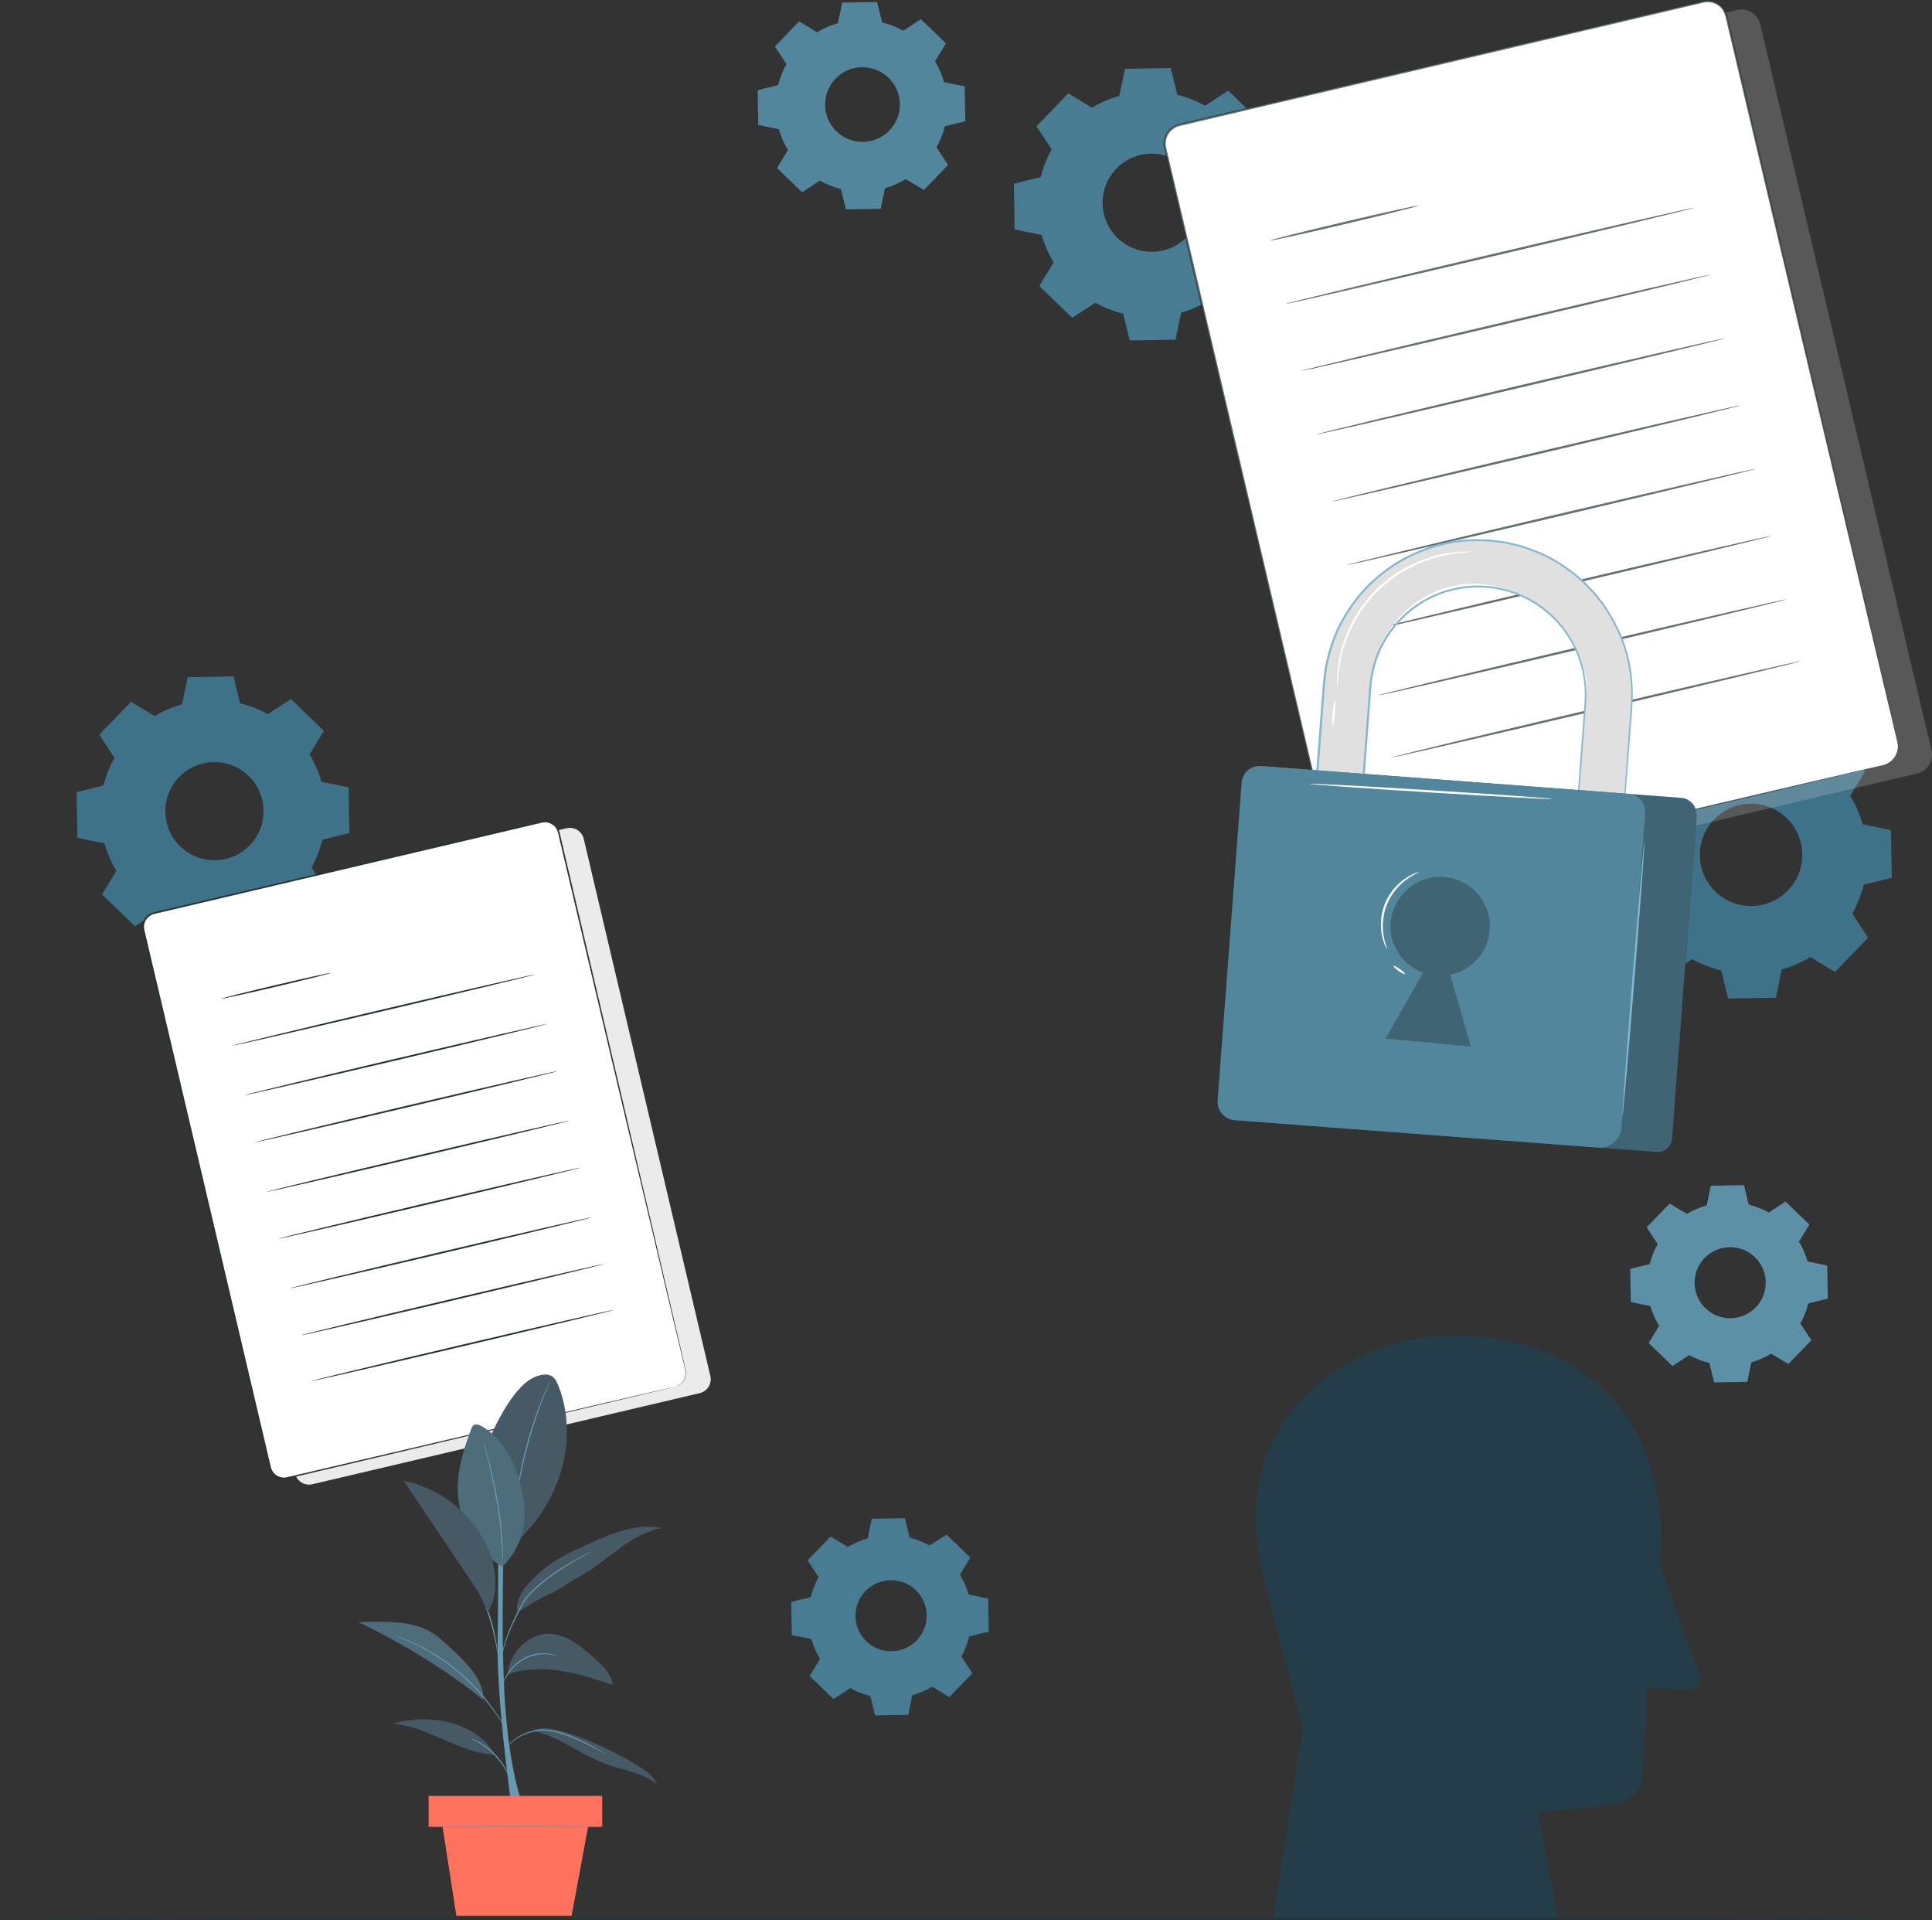 <svg width="482" height="479" viewBox="0 0 482 479" fill="none" xmlns="http://www.w3.org/2000/svg">
<rect x="0" y="0" width="482" height="479" fill="#333333" stroke="none"/>
<g clip-path="url(#clip0_4008_24401)">
<path d="M313.301 379.916C313.378 384.495 314.069 389.041 315.265 393.489L324.939 431.041L317.733 478.42H388.733L383.688 452.129L400.327 450.321C400.327 450.321 408.993 450.277 409.662 443.42C410.32 436.562 410.923 420.963 410.923 420.963L420.96 421.522C422.649 421.62 424.086 420.393 424.173 418.794C424.195 418.345 424.108 417.906 423.932 417.501C422.265 413.722 414.06 389.863 414.06 389.863C414.06 389.863 419.545 351.587 385.969 337.511C373.575 332.318 358.043 331.694 345.319 335.988C331.992 340.49 312.862 353.165 313.29 379.938L313.301 379.916Z" fill="#154A60" fill-opacity="0.5"/>
<path d="M421.309 188.517C423.558 187.159 425.96 186.129 428.428 185.428L429.898 178.384L441.81 178.176L443.521 185.165C446.022 185.778 448.446 186.72 450.75 188.002L456.771 184.058L465.338 192.329L461.609 198.475C462.969 200.72 464 203.119 464.702 205.595L471.755 207.063L471.963 218.96L464.965 220.669C464.351 223.166 463.408 225.587 462.124 227.888L466.073 233.902L457.803 242.457L451.649 238.733C449.4 240.091 446.998 241.121 444.519 241.822L443.05 248.866L431.137 249.074L429.426 242.085C426.925 241.471 424.501 240.529 422.198 239.248L416.176 243.191L407.609 234.931L411.339 228.786C409.979 226.54 408.948 224.141 408.246 221.665L401.193 220.198L400.984 208.301L407.982 206.592C408.597 204.094 409.54 201.673 410.823 199.373L406.875 193.359L415.145 184.803L421.298 188.528L421.309 188.517ZM427.66 204.368C422.757 209.44 422.9 217.525 427.978 222.421C433.057 227.318 441.152 227.176 446.055 222.104C450.958 217.032 450.815 208.947 445.737 204.051C440.658 199.154 432.563 199.296 427.66 204.368Z" fill="#3D7288"/>
<path d="M420.848 302.795C422.417 301.853 424.073 301.141 425.795 300.648L426.815 295.763L435.086 295.62L436.271 300.473C438.004 300.9 439.693 301.558 441.283 302.445L445.462 299.706L451.407 305.446L448.819 309.708C449.762 311.274 450.475 312.928 450.969 314.648L455.861 315.667L456.003 323.927L451.144 325.121C450.716 326.852 450.058 328.539 449.17 330.127L451.912 334.301L446.164 340.238L441.887 337.653C440.318 338.595 438.662 339.307 436.94 339.8L435.92 344.686L427.649 344.828L426.454 339.975C424.72 339.548 423.031 338.891 421.441 338.003L417.262 340.742L411.317 335.002L413.905 330.73C412.962 329.163 412.238 327.509 411.755 325.789L406.863 324.77L406.721 316.511L411.58 315.316C412.008 313.586 412.666 311.899 413.554 310.31L410.812 306.137L416.56 300.199L420.838 302.784L420.848 302.795ZM425.258 313.794C421.858 317.31 421.956 322.919 425.477 326.326C428.998 329.722 434.614 329.623 438.026 326.107C441.426 322.59 441.327 316.982 437.806 313.575C434.285 310.179 428.669 310.277 425.258 313.794Z" fill="#5B90A6"/>
<path d="M211.522 385.864C213.091 384.922 214.747 384.21 216.469 383.717L217.489 378.831L225.76 378.688L226.944 383.541C228.677 383.969 230.367 384.626 231.957 385.513L236.136 382.775L242.081 388.515L239.493 392.776C240.436 394.343 241.149 395.997 241.642 397.717L246.535 398.735L246.677 406.995L241.818 408.189C241.39 409.92 240.732 411.607 239.844 413.195L242.586 417.369L236.838 423.306L232.56 420.721C230.992 421.663 229.336 422.375 227.613 422.868L226.593 427.754L218.323 427.896L217.127 423.044C215.394 422.616 213.705 421.959 212.115 421.072L207.936 423.81L201.99 418.07L204.579 413.798C203.636 412.231 202.923 410.577 202.429 408.857L197.537 407.839L197.395 399.579L202.254 398.385C202.681 396.654 203.34 394.967 204.228 393.379L201.486 389.205L207.233 383.267L211.511 385.853L211.522 385.864ZM215.932 396.862C212.531 400.379 212.63 405.987 216.151 409.394C219.672 412.79 225.288 412.691 228.699 409.175C232.1 405.659 232.001 400.05 228.48 396.643C224.959 393.247 219.343 393.346 215.932 396.862Z" fill="#477C92"/>
<path d="M38.588 178.626C40.749 177.322 43.052 176.336 45.422 175.657L46.825 168.909L58.244 168.712L59.889 175.405C62.28 175.997 64.617 176.906 66.822 178.133L72.591 174.354L80.807 182.285L77.231 188.178C78.536 190.336 79.523 192.637 80.203 195.003L86.96 196.405L87.158 207.809L80.456 209.452C79.863 211.84 78.953 214.173 77.724 216.375L81.509 222.137L73.578 230.342L67.677 226.771C65.516 228.075 63.213 229.061 60.843 229.74L59.44 236.488L48.021 236.685L46.376 229.981C43.985 229.389 41.648 228.48 39.444 227.253L33.674 231.033L25.458 223.101L29.034 217.208C27.729 215.05 26.742 212.749 26.062 210.383L19.305 208.981L19.107 197.577L25.82 195.934C26.413 193.546 27.323 191.213 28.552 189.011L24.767 183.249L32.698 175.044L38.599 178.615L38.588 178.626ZM44.687 193.831C39.981 198.695 40.124 206.439 44.994 211.139C49.864 215.839 57.619 215.696 62.324 210.832C67.03 205.968 66.887 198.224 62.017 193.524C57.147 188.825 49.392 188.967 44.687 193.831Z" fill="#3D7288"/>
<path d="M272.42 26.872C274.581 25.568 276.884 24.582 279.253 23.903L280.657 17.155L292.076 16.958L293.721 23.651C296.112 24.243 298.449 25.152 300.654 26.379L306.423 22.6L314.639 30.531L311.063 36.424C312.368 38.582 313.355 40.883 314.035 43.249L320.792 44.651L320.99 56.055L314.288 57.698C313.695 60.086 312.785 62.419 311.556 64.621L315.341 70.383L307.41 78.588L301.509 75.017C299.348 76.321 297.045 77.307 294.676 77.986L293.272 84.734L281.853 84.931L280.208 78.227C277.817 77.635 275.48 76.726 273.276 75.499L267.506 79.279L259.29 71.347L262.866 65.454C261.561 63.296 260.574 60.995 259.894 58.629L253.137 57.227L252.939 45.823L259.641 44.18C260.234 41.792 261.144 39.459 262.373 37.257L258.588 31.495L266.519 23.29L272.42 26.861V26.872ZM278.508 42.066C273.802 46.93 273.945 54.675 278.815 59.374C283.685 64.074 291.44 63.931 296.145 59.067C300.851 54.204 300.708 46.459 295.838 41.759C290.968 37.06 283.213 37.202 278.508 42.066Z" fill="#477C92"/>
<path d="M203.844 8.041C205.489 7.044 207.234 6.299 209.043 5.784L210.118 0.647L218.817 0.493L220.067 5.587C221.888 6.036 223.665 6.726 225.343 7.657L229.741 4.776L235.994 10.812L233.273 15.293C234.272 16.936 235.017 18.678 235.533 20.485L240.677 21.559L240.831 30.246L235.73 31.495C235.281 33.313 234.59 35.088 233.657 36.764L236.531 41.157L230.487 47.401L226.001 44.684C224.356 45.681 222.612 46.426 220.802 46.941L219.727 52.078L211.04 52.232L209.789 47.138C207.968 46.689 206.191 45.998 204.513 45.067L200.115 47.948L193.863 41.912L196.583 37.432C195.585 35.789 194.839 34.047 194.323 32.239L189.179 31.166L189.025 22.49L194.126 21.241C194.576 19.423 195.267 17.648 196.199 15.972L193.314 11.579L199.358 5.335L203.855 8.052L203.844 8.041ZM208.473 19.609C204.897 23.312 204.996 29.205 208.703 32.776C212.411 36.347 218.312 36.249 221.888 32.546C225.464 28.844 225.365 22.95 221.657 19.379C217.95 15.808 212.049 15.906 208.473 19.609Z" fill="#51869C"/>
<path d="M479.346 478.715C479.346 478.869 372.039 479 239.69 479C107.341 479 0.012 478.869 0.012 478.715C0.012 478.562 107.297 478.431 239.69 478.431C372.083 478.431 479.346 478.562 479.346 478.715Z" fill="#263238"/>
<path d="M478.293 192.943L347.611 223.682C345.033 224.284 342.445 222.696 341.83 220.11L299.118 38.998C298.515 36.424 300.105 33.839 302.694 33.225L433.376 2.498C435.953 1.895 438.542 3.484 439.156 6.069L481.868 187.181C482.472 189.755 480.881 192.341 478.293 192.954V192.943Z" fill="#EBEBEB" fill-opacity="0.2"/>
<path d="M469.836 190.84L339.154 221.578C336.576 222.181 333.988 220.592 333.373 218.007L290.661 36.895C290.058 34.321 291.648 31.735 294.237 31.122L424.919 0.383C427.496 -0.219 430.085 1.369 430.699 3.955L473.411 185.067C474.015 187.641 472.424 190.226 469.836 190.84Z" fill="white"/>
<path d="M469.835 190.84C469.835 190.84 470.449 190.763 471.393 190.128C471.853 189.81 472.402 189.328 472.83 188.594C473.246 187.871 473.564 186.896 473.466 185.79C472.544 181.441 470.932 175.044 468.991 166.784C465.075 150.264 459.415 126.383 452.406 96.883C448.918 82.127 445.09 65.958 440.987 48.606C438.936 39.93 436.819 30.958 434.625 21.712C433.529 17.09 432.421 12.401 431.302 7.647C430.622 5.346 430.655 2.542 428.494 1.271C427.518 0.625 426.278 0.384 425.116 0.636C423.909 0.921 422.691 1.205 421.474 1.49C382.392 10.692 339.428 20.803 294.324 31.418C292.997 31.725 291.834 32.656 291.253 33.894C290.968 34.507 290.814 35.187 290.825 35.866C290.825 36.534 291.044 37.213 291.198 37.925C291.856 40.73 292.514 43.512 293.172 46.294C294.489 51.859 295.783 57.38 297.077 62.869C299.666 73.834 302.211 84.646 304.711 95.272C309.713 116.513 314.539 137.009 319.146 156.53C323.742 176.051 328.108 194.598 332.188 211.961C332.704 214.119 333.186 216.31 333.724 218.391C334.064 219.377 334.733 220.242 335.61 220.79C336.488 221.338 337.541 221.59 338.561 221.469C342.718 220.56 346.864 219.541 350.89 218.61C358.963 216.715 366.707 214.907 374.1 213.166C403.661 206.253 427.594 200.655 444.135 196.788C452.406 194.871 458.822 193.382 463.188 192.363C465.36 191.87 467.016 191.486 468.146 191.224C469.265 190.972 469.835 190.851 469.835 190.851C469.835 190.851 469.265 191.004 468.157 191.278C467.038 191.552 465.382 191.947 463.21 192.472C458.855 193.513 452.439 195.036 444.19 197.008C427.66 200.918 403.748 206.571 374.199 213.56C366.806 215.302 359.073 217.131 351 219.037C346.952 219.979 342.883 220.987 338.627 221.918C337.508 222.05 336.334 221.787 335.369 221.184C334.404 220.582 333.658 219.629 333.285 218.544C332.726 216.386 332.254 214.25 331.728 212.081C327.625 194.718 323.238 176.172 318.631 156.662C314.024 137.141 309.187 116.656 304.174 95.415C301.673 84.789 299.117 73.988 296.529 63.011C295.234 57.523 293.929 52.002 292.624 46.437C291.966 43.654 291.308 40.861 290.65 38.068C290.507 37.377 290.266 36.665 290.266 35.888C290.266 35.121 290.43 34.365 290.748 33.664C291.395 32.273 292.701 31.221 294.203 30.87C339.307 20.266 382.283 10.166 421.364 0.986C422.593 0.701 423.81 0.417 425.028 0.132C426.311 -0.142 427.704 0.132 428.79 0.844C429.887 1.545 430.688 2.695 430.973 3.966C431.258 5.16 431.532 6.354 431.817 7.548C432.936 12.302 434.044 16.991 435.13 21.614C437.302 30.859 439.419 39.842 441.459 48.518C445.539 65.881 449.345 82.05 452.812 96.817C459.733 126.34 465.338 150.242 469.21 166.762C471.118 175.033 472.698 181.419 473.586 185.801C473.685 186.929 473.345 187.926 472.917 188.649C472.479 189.383 471.919 189.865 471.448 190.183C470.965 190.511 470.548 190.654 470.274 190.742C469.989 190.818 469.846 190.851 469.846 190.851L469.835 190.84Z" fill="#263238" fill-opacity="0.7"/>
<path d="M353.819 51.301C353.819 51.301 353.325 51.498 352.393 51.75C351.351 52.024 350.034 52.364 348.455 52.769C345.131 53.602 340.524 54.719 335.424 55.924C330.323 57.118 325.706 58.181 322.349 58.915C320.759 59.254 319.421 59.539 318.368 59.758C317.424 59.944 316.898 60.032 316.887 59.988C316.887 59.955 317.38 59.791 318.313 59.539C319.355 59.265 320.671 58.925 322.25 58.52C325.574 57.688 330.181 56.57 335.281 55.365C340.382 54.171 345 53.109 348.356 52.375C349.947 52.035 351.285 51.75 352.338 51.531C353.281 51.345 353.808 51.257 353.819 51.301Z" fill="#263238" fill-opacity="0.7"/>
<path d="M422.746 51.805C422.779 51.958 399.953 57.458 371.752 64.096C343.552 70.734 320.66 75.982 320.627 75.828C320.594 75.675 343.42 70.176 371.621 63.537C399.81 56.91 422.702 51.652 422.746 51.805Z" fill="#263238" fill-opacity="0.7"/>
<path d="M426.695 68.521C426.728 68.674 403.902 74.173 375.702 80.812C347.501 87.45 324.609 92.698 324.576 92.544C324.543 92.391 347.369 86.892 375.57 80.253C403.76 73.626 426.651 68.368 426.695 68.521Z" fill="#263238" fill-opacity="0.7"/>
<path d="M430.424 84.362C430.457 84.515 407.631 90.014 379.43 96.653C351.229 103.291 328.338 108.538 328.305 108.385C328.272 108.232 351.098 102.733 379.298 96.094C407.488 89.466 430.38 84.208 430.424 84.362Z" fill="#263238" fill-opacity="0.7"/>
<path d="M434.373 101.078C434.406 101.232 411.58 106.731 383.379 113.37C355.179 120.008 332.287 125.255 332.254 125.102C332.221 124.948 355.047 119.449 383.248 112.811C411.437 106.183 434.329 100.925 434.373 101.078Z" fill="#263238" fill-opacity="0.7"/>
<path d="M438.102 116.918C438.134 117.072 415.309 122.571 387.108 129.209C358.907 135.848 336.015 141.095 335.982 140.942C335.95 140.788 358.776 135.289 386.976 128.651C415.166 122.023 438.058 116.765 438.102 116.918Z" fill="#263238" fill-opacity="0.7"/>
<path d="M442.051 133.635C442.084 133.788 419.258 139.288 391.057 145.926C362.856 152.565 339.965 157.812 339.932 157.659C339.899 157.505 362.725 152.006 390.925 145.367C419.115 138.74 442.007 133.482 442.051 133.635Z" fill="#263238" fill-opacity="0.7"/>
<path d="M445.781 149.476C445.814 149.629 422.988 155.128 394.788 161.767C366.587 168.405 343.695 173.653 343.662 173.499C343.629 173.346 366.455 167.847 394.656 161.208C422.846 154.581 445.737 149.323 445.781 149.476Z" fill="#263238" fill-opacity="0.7"/>
<path d="M449.412 164.877C449.445 165.031 426.619 170.53 398.418 177.168C370.218 183.807 347.326 189.054 347.293 188.901C347.26 188.747 370.086 183.248 398.287 176.61C426.476 169.982 449.368 164.724 449.412 164.877Z" fill="#263238" fill-opacity="0.7"/>
<path d="M141.358 206.594L44.68 229.329C42.77 229.778 41.585 231.689 42.035 233.597L73.627 367.588C74.077 369.496 75.99 370.679 77.9 370.229L174.579 347.494C176.489 347.045 177.673 345.134 177.223 343.226L145.632 209.235C145.182 207.327 143.269 206.145 141.358 206.594Z" fill="#EBEBEB"/>
<path d="M135.112 205.032L38.434 227.768C36.523 228.217 35.339 230.128 35.789 232.036L67.381 366.027C67.831 367.935 69.744 369.117 71.654 368.668L168.332 345.933C170.243 345.483 171.427 343.572 170.977 341.664L139.386 207.674C138.936 205.766 137.022 204.583 135.112 205.032Z" fill="white"/>
<path d="M168.35 345.913C168.35 345.913 168.799 345.859 169.501 345.388C169.841 345.147 170.247 344.796 170.565 344.248C170.872 343.712 171.114 342.999 171.037 342.178C170.357 338.957 169.161 334.225 167.724 328.123C164.829 315.909 160.639 298.239 155.461 276.407C152.873 265.485 150.054 253.522 147.015 240.684C145.502 234.264 143.933 227.626 142.31 220.779C141.498 217.361 140.686 213.889 139.853 210.372C139.348 208.674 139.381 206.593 137.78 205.651C137.056 205.18 136.134 204.994 135.279 205.18C134.379 205.388 133.48 205.596 132.581 205.815C103.667 212.618 71.879 220.1 38.513 227.954C37.525 228.184 36.67 228.875 36.242 229.784C36.034 230.244 35.924 230.737 35.924 231.241C35.924 231.734 36.088 232.238 36.198 232.764C36.692 234.834 37.174 236.893 37.657 238.953C38.622 243.072 39.587 247.158 40.553 251.211C42.461 259.328 44.348 267.325 46.202 275.18C49.909 290.899 53.474 306.061 56.874 320.499C60.275 334.937 63.499 348.663 66.527 361.513C66.911 363.112 67.262 364.733 67.656 366.267C67.909 367.001 68.402 367.636 69.061 368.042C69.708 368.447 70.497 368.633 71.243 368.546C74.314 367.877 77.386 367.121 80.358 366.431C86.325 365.029 92.062 363.693 97.524 362.411C119.396 357.295 137.1 353.154 149.341 350.295C155.45 348.871 160.2 347.776 163.436 347.02C165.048 346.647 166.266 346.373 167.099 346.176C167.922 345.99 168.35 345.902 168.35 345.902C168.35 345.902 167.933 346.012 167.11 346.22C166.277 346.417 165.059 346.713 163.458 347.096C160.233 347.863 155.494 348.992 149.385 350.449C137.155 353.341 119.462 357.525 97.601 362.696C92.139 363.988 86.413 365.336 80.435 366.749C77.441 367.439 74.435 368.195 71.276 368.885C70.442 368.984 69.587 368.787 68.874 368.337C68.161 367.888 67.602 367.187 67.327 366.387C66.911 364.788 66.571 363.211 66.176 361.6C63.137 348.762 59.902 335.035 56.49 320.597C53.079 306.159 49.503 290.998 45.796 275.289C43.942 267.435 42.055 259.438 40.136 251.321C39.182 247.267 38.216 243.17 37.24 239.062C36.758 237.003 36.264 234.943 35.781 232.873C35.672 232.369 35.496 231.843 35.496 231.263C35.496 230.693 35.617 230.134 35.858 229.62C36.33 228.59 37.306 227.812 38.414 227.56C71.781 219.717 103.568 212.246 132.493 205.443C133.403 205.235 134.303 205.027 135.202 204.807C136.156 204.61 137.176 204.807 137.988 205.333C138.8 205.859 139.392 206.703 139.601 207.634C139.809 208.521 140.017 209.397 140.226 210.285C141.048 213.801 141.871 217.274 142.672 220.692C144.284 227.527 145.842 234.177 147.355 240.596C150.372 253.435 153.191 265.408 155.758 276.33C160.88 298.173 165.026 315.854 167.889 328.079C169.293 334.192 170.467 338.924 171.125 342.167C171.191 342.999 170.949 343.733 170.631 344.281C170.302 344.829 169.896 345.179 169.545 345.42C169.194 345.661 168.887 345.771 168.679 345.837C168.47 345.891 168.361 345.913 168.361 345.913H168.35Z" fill="#263238"/>
<path d="M82.519 242.688C82.519 242.688 82.146 242.831 81.466 243.017C80.698 243.214 79.722 243.466 78.559 243.773C76.103 244.386 72.691 245.219 68.918 246.106C65.145 246.993 61.722 247.771 59.243 248.319C58.059 248.571 57.083 248.779 56.304 248.943C55.602 249.086 55.218 249.141 55.207 249.119C55.207 249.086 55.58 248.976 56.26 248.79C57.028 248.593 58.004 248.341 59.167 248.034C61.624 247.421 65.035 246.588 68.808 245.701C72.582 244.813 75.993 244.036 78.483 243.488C79.667 243.236 80.654 243.028 81.422 242.864C82.124 242.721 82.508 242.666 82.519 242.688Z" fill="#263238"/>
<path d="M133.513 243.06C133.534 243.17 116.654 247.245 95.791 252.153C74.928 257.06 57.993 260.949 57.971 260.829C57.949 260.719 74.83 256.644 95.692 251.736C116.555 246.829 133.48 242.94 133.513 243.06Z" fill="#263238"/>
<path d="M136.431 255.429C136.452 255.538 119.572 259.613 98.709 264.521C77.846 269.428 60.911 273.317 60.889 273.197C60.867 273.087 77.748 269.012 98.61 264.105C119.473 259.197 136.398 255.308 136.431 255.429Z" fill="#263238"/>
<path d="M139.194 267.149C139.216 267.259 122.335 271.334 101.473 276.242C80.61 281.149 63.674 285.038 63.652 284.918C63.63 284.808 80.511 280.733 101.374 275.825C122.236 270.918 139.161 267.029 139.194 267.149Z" fill="#263238"/>
<path d="M142.112 279.517C142.134 279.627 125.253 283.702 104.391 288.61C83.528 293.517 66.592 297.406 66.57 297.286C66.548 297.165 83.429 293.101 104.292 288.193C125.154 283.286 142.079 279.397 142.112 279.517Z" fill="#263238"/>
<path d="M144.876 291.239C144.898 291.349 128.017 295.424 107.154 300.331C86.292 305.239 69.356 309.128 69.334 309.007C69.312 308.898 86.193 304.823 107.056 299.915C127.918 295.007 144.843 291.119 144.876 291.239Z" fill="#263238"/>
<path d="M147.794 303.606C147.816 303.716 130.935 307.791 110.072 312.699C89.21 317.606 72.274 321.495 72.252 321.375C72.23 321.265 89.111 317.19 109.974 312.282C130.836 307.375 147.761 303.486 147.794 303.606Z" fill="#263238"/>
<path d="M150.557 315.317C150.579 315.427 133.698 319.502 112.836 324.41C91.973 329.317 75.038 333.206 75.016 333.086C74.994 332.965 91.875 328.901 112.737 323.993C133.6 319.086 150.525 315.197 150.557 315.317Z" fill="#263238"/>
<path d="M153.245 326.71C153.267 326.819 136.386 330.894 115.523 335.802C94.661 340.71 77.725 344.599 77.703 344.478C77.681 344.358 94.562 340.293 115.425 335.386C136.287 330.478 153.212 326.589 153.245 326.71Z" fill="#263238"/>
<path d="M127.721 451.274C127.721 451.274 123.827 424.501 124.145 408.923C124.474 393.346 124.123 375.818 124.123 375.818H125.922C125.922 375.818 124.704 406.732 126.032 425.388C127.359 444.022 130.836 451.274 130.836 451.274H127.721Z" fill="#659AB0"/>
<path d="M139.325 345.693C138.963 344.773 138.525 343.831 137.691 343.294C136.55 342.571 135.059 342.878 133.786 343.327C128.357 345.244 123.541 355.355 121.348 360.668L128.554 384.922C141.563 372.872 143.812 357.053 139.325 345.693Z" fill="#455A64"/>
<path d="M137.275 344.28C137.275 344.28 137.253 344.39 137.165 344.598C137.077 344.828 136.957 345.124 136.814 345.485C136.496 346.252 136.057 347.359 135.52 348.739C134.456 351.488 133.107 355.344 131.9 359.682C130.694 364.02 129.871 368.019 129.355 370.922C129.103 372.379 128.906 373.551 128.785 374.373C128.719 374.756 128.675 375.063 128.631 375.315C128.599 375.534 128.566 375.643 128.555 375.643C128.555 375.643 128.555 375.523 128.566 375.315C128.588 375.063 128.621 374.756 128.664 374.373C128.752 373.551 128.917 372.368 129.147 370.9C129.608 367.975 130.408 363.966 131.615 359.617C132.822 355.268 134.215 351.412 135.333 348.673C135.893 347.304 136.364 346.208 136.715 345.452C136.88 345.102 137.012 344.817 137.121 344.587C137.22 344.39 137.275 344.291 137.286 344.291L137.275 344.28Z" fill="#659AB0"/>
<path d="M125.352 390.739C118.595 387.015 114.613 379.993 114.241 372.302C113.977 366.924 115.634 361.644 117.509 356.583C117.674 356.145 117.86 355.673 118.277 355.443C118.847 355.126 119.549 355.411 120.12 355.728C125.034 358.522 128.006 363.846 129.586 369.257C130.639 372.861 131.187 376.662 130.694 380.387C130.211 384.112 128.072 388.165 125.352 390.739Z" fill="#455A64"/>
<path d="M125.352 390.738C125.352 390.738 125.33 390.629 125.33 390.41C125.33 390.169 125.33 389.851 125.308 389.479C125.308 388.668 125.275 387.507 125.209 386.061C125.077 383.18 124.704 379.203 123.959 374.854C123.213 370.505 122.302 366.616 121.633 363.812C121.304 362.432 121.03 361.303 120.832 360.482C120.745 360.109 120.679 359.814 120.624 359.573C120.58 359.364 120.558 359.255 120.569 359.255C120.569 359.255 120.613 359.353 120.679 359.562C120.745 359.803 120.832 360.098 120.942 360.46C121.162 361.238 121.469 362.366 121.831 363.768C122.555 366.573 123.498 370.461 124.244 374.81C124.99 379.17 125.341 383.158 125.417 386.061C125.461 387.507 125.461 388.679 125.417 389.489C125.406 389.862 125.384 390.18 125.384 390.421C125.374 390.629 125.363 390.749 125.352 390.749V390.738Z" fill="#659AB0"/>
<g opacity="0.3">
<path d="M125.352 390.739C118.595 387.015 114.613 379.993 114.241 372.302C113.977 366.924 115.634 361.644 117.509 356.583C117.674 356.145 117.86 355.673 118.277 355.443C118.847 355.126 119.549 355.411 120.12 355.728C125.034 358.522 128.006 363.846 129.586 369.257C130.639 372.861 131.187 376.662 130.694 380.387C130.211 384.112 128.072 388.165 125.352 390.739Z" fill="#659AB0"/>
</g>
<path d="M132.975 431.709C139.622 433.166 145.095 437.854 151.512 440.133C155.757 441.644 160.55 442.17 163.939 445.139C163.128 443.091 161.197 441.721 159.322 440.56C154.046 437.274 148.397 434.579 142.517 432.552C139.501 431.511 136.221 430.646 133.15 431.501" fill="#455A64"/>
<path d="M123.366 437.625C115.041 437.493 106.277 430.406 97.984 429.989C106.661 427.196 119.077 429.474 123.366 437.625Z" fill="#455A64"/>
<path d="M126.613 417.676C130.836 416.153 135.486 416.077 139.929 416.767C144.371 417.457 148.66 418.881 152.927 420.294C152.499 417.413 150.162 415.244 147.958 413.316C146.301 411.87 144.634 410.413 142.737 409.307C140.839 408.2 138.678 407.455 136.473 407.543C133.83 407.653 131.307 409.022 129.563 411.016C127.83 413.02 126.887 415.025 126.602 417.665" fill="#455A64"/>
<path d="M109.524 408.496C104.281 404.027 96.34 404.465 89.451 404.618C100.047 409.679 111.454 416.613 120.58 423.997C120.866 419.133 116.149 414.149 109.524 408.496Z" fill="#455A64"/>
<g opacity="0.3">
<path d="M109.524 408.496C104.281 404.027 96.34 404.465 89.451 404.618C100.047 409.679 111.454 416.613 120.58 423.997C120.866 419.133 116.149 414.149 109.524 408.496Z" fill="#659AB0"/>
</g>
<path d="M128.971 402.318C131.604 400.565 134.269 398.889 137.033 397.64C139.797 396.392 142.364 394.398 145.03 392.952C148.485 391.079 151.479 388.482 154.649 386.171C157.819 383.86 161.307 381.767 165.19 381.154C162.02 380.497 158.719 380.858 155.603 381.712C152.488 382.567 149.527 383.892 146.576 385.218C142.485 387.058 138.328 388.942 134.982 391.933C131.637 394.924 128.62 397.87 128.971 402.329" fill="#455A64"/>
<path d="M151.359 437.624C151.359 437.624 151.261 437.591 151.096 437.514C150.899 437.416 150.657 437.284 150.372 437.142C149.747 436.813 148.848 436.309 147.707 435.75C147.147 435.455 146.522 435.148 145.853 434.83C145.184 434.502 144.46 434.173 143.692 433.844C142.157 433.187 140.435 432.508 138.57 432.059C136.705 431.599 134.841 431.5 133.228 431.927C132.416 432.125 131.649 432.322 130.969 432.607C130.288 432.88 129.674 433.209 129.137 433.549C128.073 434.217 127.327 434.929 126.844 435.444C126.362 435.959 126.131 436.276 126.109 436.254C126.109 436.254 126.153 436.167 126.263 436.013C126.362 435.86 126.537 435.641 126.767 435.367C127.228 434.83 127.963 434.085 129.038 433.373C129.575 433.023 130.19 432.683 130.881 432.387C131.572 432.092 132.362 431.884 133.173 431.675C134.819 431.226 136.76 431.325 138.647 431.785C140.544 432.234 142.277 432.935 143.813 433.603C144.581 433.943 145.305 434.283 145.974 434.622C146.643 434.951 147.268 435.268 147.817 435.575C148.935 436.167 149.824 436.693 150.438 437.054C150.712 437.218 150.954 437.361 151.14 437.481C151.294 437.58 151.381 437.635 151.37 437.646L151.359 437.624Z" fill="#659AB0"/>
<path d="M117.158 433.505C117.158 433.505 117.356 433.538 117.685 433.658C118.014 433.768 118.485 433.965 119.045 434.25C120.164 434.798 121.644 435.74 123.026 437.065C124.409 438.391 125.407 439.826 126.01 440.921C126.306 441.469 126.526 441.929 126.657 442.247C126.789 442.575 126.855 442.751 126.833 442.762C126.789 442.784 126.471 442.083 125.834 441.02C125.198 439.968 124.189 438.577 122.829 437.273C121.469 435.97 120.043 435.017 118.957 434.425C117.871 433.834 117.158 433.549 117.18 433.494L117.158 433.505Z" fill="#659AB0"/>
<path d="M98.731 408.08C98.731 408.08 98.851 408.102 99.082 408.19C99.334 408.277 99.674 408.398 100.08 408.54C100.518 408.705 101.056 408.902 101.659 409.121C102.273 409.351 102.942 409.69 103.699 410.019C106.694 411.377 110.686 413.667 114.536 416.92C116.434 418.575 118.156 420.251 119.593 421.894C121.03 423.537 122.237 425.082 123.18 426.429C124.134 427.776 124.847 428.894 125.341 429.672C125.571 430.033 125.768 430.329 125.911 430.559C126.043 430.767 126.108 430.877 126.098 430.877C126.098 430.877 126.01 430.789 125.867 430.592C125.725 430.395 125.505 430.11 125.253 429.726C124.726 428.97 123.981 427.875 123.015 426.55C122.05 425.224 120.833 423.69 119.396 422.069C117.959 420.448 116.237 418.783 114.35 417.14C110.522 413.908 106.573 411.607 103.612 410.205C102.866 409.866 102.208 409.515 101.604 409.274C101.012 409.033 100.485 408.825 100.047 408.65C99.641 408.485 99.323 408.343 99.07 408.244C98.851 408.146 98.731 408.091 98.731 408.08Z" fill="#659AB0"/>
<path d="M139.118 412.998C139.118 412.998 138.877 412.987 138.449 412.91C138.219 412.866 137.967 412.823 137.682 412.768C137.385 412.713 137.034 412.713 136.661 412.669C135.159 412.56 132.987 412.68 130.936 413.798C129.905 414.323 129.038 415.024 128.336 415.726C127.623 416.427 127.075 417.15 126.658 417.796C125.824 419.078 125.561 419.998 125.517 419.976C125.506 419.976 125.55 419.735 125.682 419.33C125.835 418.924 126.066 418.344 126.482 417.686C126.877 417.018 127.415 416.262 128.139 415.539C128.852 414.805 129.74 414.071 130.804 413.535C132.91 412.384 135.17 412.297 136.683 412.461C137.067 412.516 137.418 412.527 137.714 412.603C138 412.669 138.252 412.735 138.482 412.801C138.899 412.91 139.129 412.976 139.118 412.998Z" fill="#659AB0"/>
<path d="M147.475 387.069C147.475 387.069 147.377 387.146 147.157 387.266C146.916 387.398 146.609 387.562 146.225 387.77C145.413 388.208 144.251 388.844 142.847 389.676C141.443 390.52 139.786 391.55 138.02 392.809C136.265 394.069 134.379 395.537 132.635 397.312C131.779 398.21 130.978 399.141 130.43 400.16C129.882 401.212 129.366 402.219 128.883 403.183C127.918 405.122 127.139 406.908 126.569 408.442C126.01 409.975 125.648 411.257 125.439 412.144C125.231 413.032 125.154 413.535 125.121 413.535C125.121 413.535 125.121 413.404 125.154 413.163C125.187 412.922 125.231 412.571 125.33 412.122C125.505 411.224 125.823 409.92 126.372 408.376C126.92 406.82 127.688 405.024 128.642 403.063C129.114 402.088 129.629 401.069 130.178 400.017C130.748 398.955 131.56 398.002 132.426 397.093C134.192 395.296 136.09 393.828 137.867 392.568C139.644 391.32 141.322 390.301 142.748 389.479C144.174 388.669 145.358 388.055 146.181 387.65C146.576 387.464 146.894 387.31 147.135 387.19C147.355 387.091 147.475 387.036 147.475 387.047V387.069Z" fill="#659AB0"/>
<path d="M124.134 412.253C124.134 412.253 124.058 412.001 123.97 411.552C123.871 411.037 123.751 410.391 123.608 409.635C123.29 408.014 122.807 405.79 122.028 403.391C121.261 400.992 120.328 398.911 119.648 397.41C119.33 396.698 119.056 396.106 118.837 395.624C118.65 395.197 118.551 394.967 118.573 394.956C118.595 394.956 118.727 395.164 118.946 395.57C119.166 395.975 119.473 396.566 119.846 397.311C120.581 398.79 121.546 400.882 122.314 403.292C123.092 405.702 123.542 407.959 123.816 409.591C123.948 410.413 124.036 411.07 124.091 411.53C124.145 411.99 124.156 412.242 124.145 412.253H124.134Z" fill="#659AB0"/>
<path d="M123.531 393.335C123.323 390.191 122.303 387.135 120.822 384.352C116.785 376.717 109.184 371.064 100.705 369.366C106.913 378.601 113.122 387.847 119.33 397.081L121.732 402.033C123.378 399.349 123.739 396.468 123.531 393.324V393.335Z" fill="#455A64"/>
<path d="M150.24 447.954H106.936V455.622H150.24V447.954Z" fill="#FF725E"/>
<path d="M110.17 454.1L113.855 477.882H142.605L147.003 454.1H110.17Z" fill="#FF725E"/>
<path d="M150.218 455.633C150.218 455.72 140.455 455.786 128.401 455.786C116.346 455.786 106.584 455.72 106.584 455.633C106.584 455.545 116.346 455.479 128.401 455.479C140.455 455.479 150.218 455.545 150.218 455.633Z" fill="#659AB0"/>
<path d="M402.301 238.799L390.751 237.922L395.819 170.979C396.049 167.89 392.517 159.258 390.4 156.99C369.219 134.281 343.52 149.081 341.852 171.121L337.103 233.88L325.553 233.004L330.225 171.264C331.794 150.472 349.3 133.92 370.163 134.741C392.012 135.607 408.674 154.438 407.04 176.04L402.29 238.799H402.301Z" fill="#E0E0E0"/>
<path d="M402.301 238.799C402.301 238.799 402.323 238.372 402.377 237.539C402.432 236.707 402.52 235.491 402.63 233.892C402.86 230.693 403.2 225.982 403.639 219.925C404.078 213.867 404.626 206.472 405.251 197.873C405.569 193.579 405.909 188.989 406.271 184.125C406.535 179.261 407.357 174.102 406.699 168.723C406.118 163.355 404.22 157.867 401.072 152.882C400.666 152.269 400.282 151.634 399.866 151.02C399.405 150.429 398.944 149.848 398.484 149.257C397.606 148.03 396.465 147.011 395.445 145.872C394.919 145.313 394.304 144.853 393.734 144.327C393.131 143.834 392.593 143.264 391.946 142.837C390.663 141.95 389.434 140.953 388.019 140.219C385.321 138.532 382.272 137.393 379.157 136.385C378.356 136.199 377.555 136.012 376.743 135.826L375.537 135.552C375.131 135.487 374.714 135.443 374.297 135.388C373.475 135.289 372.641 135.18 371.808 135.07C370.974 135.005 370.129 135.016 369.285 134.983C362.517 134.786 355.541 136.648 349.365 140.219C346.283 142.016 343.475 144.338 340.92 146.945C338.408 149.607 336.302 152.674 334.569 155.972C332.89 159.313 331.75 162.939 331.048 166.674C330.477 170.432 330.324 174.321 329.995 178.209C328.821 193.787 327.603 209.912 326.353 226.421C326.189 228.622 326.024 230.824 325.859 233.004L325.607 232.719C329.534 233.015 333.406 233.311 337.157 233.596L336.872 233.848C337.815 221.371 338.748 209.156 339.647 197.292C340.097 191.355 340.547 185.516 340.985 179.765C341.205 176.884 341.424 174.036 341.633 171.21C341.885 168.361 342.532 165.568 343.563 162.961C345.713 157.768 349.409 153.343 353.961 150.44C354.543 150.089 355.08 149.684 355.683 149.399L357.471 148.49C358.711 147.997 359.928 147.438 361.212 147.131C362.473 146.715 363.778 146.529 365.062 146.299C365.709 146.211 366.356 146.189 367.003 146.134L367.968 146.058L368.934 146.08C371.522 146.036 374.045 146.551 376.469 147.197C378.882 147.931 381.142 148.994 383.226 150.275C387.317 152.948 390.663 156.563 392.736 160.693C393.866 162.72 394.535 164.911 395.116 167.058C395.544 169.249 395.851 171.44 395.763 173.598C395.752 174.134 395.73 174.671 395.719 175.208C395.676 175.734 395.643 176.26 395.599 176.785C395.522 177.837 395.434 178.878 395.357 179.907C395.204 181.967 395.039 183.983 394.897 185.965C394.283 193.885 393.723 201.159 393.219 207.732C392.198 220.856 391.387 231.109 390.86 237.934L390.783 237.846C394.71 238.164 397.584 238.394 399.482 238.547C400.425 238.624 401.127 238.69 401.61 238.723C402.081 238.766 402.323 238.788 402.323 238.788C402.323 238.788 402.103 238.788 401.643 238.755C401.171 238.723 400.469 238.679 399.526 238.613C397.606 238.482 394.721 238.273 390.773 238H390.696V237.912C391.2 231.087 391.946 220.823 392.911 207.699C393.394 201.137 393.942 193.853 394.524 185.932C394.666 183.95 394.82 181.934 394.974 179.875C395.05 178.845 395.127 177.804 395.204 176.753C395.248 176.227 395.281 175.701 395.325 175.175C395.336 174.649 395.347 174.123 395.368 173.587C395.456 171.461 395.138 169.303 394.721 167.145C394.14 165.031 393.482 162.873 392.363 160.879C390.312 156.826 387.01 153.266 382.985 150.648C380.934 149.388 378.707 148.336 376.338 147.624C373.957 146.989 371.468 146.485 368.934 146.54L367.979 146.518L367.025 146.595C366.389 146.649 365.753 146.671 365.117 146.759C363.855 146.989 362.572 147.175 361.343 147.58C360.082 147.887 358.886 148.435 357.669 148.917L355.914 149.815C355.311 150.1 354.784 150.505 354.225 150.845C349.749 153.704 346.141 158.053 344.024 163.147C343.015 165.71 342.389 168.449 342.137 171.242C341.929 174.069 341.709 176.917 341.49 179.798C341.051 185.549 340.612 191.399 340.174 197.325C339.274 209.189 338.353 221.403 337.41 233.881L337.388 234.155L337.113 234.133C333.362 233.848 329.49 233.563 325.563 233.256L325.289 233.234L325.311 232.96C325.476 230.781 325.64 228.579 325.805 226.377C327.055 209.857 328.284 193.732 329.457 178.166C329.786 174.277 329.94 170.421 330.521 166.587C331.245 162.796 332.397 159.127 334.108 155.742C335.874 152.4 338.013 149.289 340.547 146.595C343.135 143.955 345.987 141.61 349.113 139.792C355.365 136.188 362.44 134.304 369.296 134.512C370.151 134.545 371.007 134.534 371.851 134.599L374.736 134.972C375.263 135.07 375.789 135.158 376.316 135.257L378.718 135.815C379.091 135.914 379.453 136.023 379.826 136.122C382.787 137.097 385.683 138.214 388.261 139.836C389.687 140.581 390.937 141.588 392.231 142.487C392.89 142.925 393.438 143.494 394.041 143.998C394.623 144.524 395.248 144.995 395.774 145.565C396.816 146.715 397.957 147.745 398.846 148.994C399.317 149.596 399.778 150.188 400.239 150.779C400.666 151.404 401.05 152.039 401.456 152.663C404.626 157.703 406.535 163.256 407.105 168.679C407.752 174.123 406.919 179.305 406.633 184.18C406.249 189.065 405.898 193.666 405.558 197.972C404.889 206.571 404.308 213.987 403.825 220.045C403.343 226.081 402.981 230.77 402.718 233.968C402.586 235.546 402.487 236.751 402.421 237.572C402.356 238.383 402.312 238.788 402.312 238.788L402.301 238.799Z" fill="#83B8CE"/>
<path d="M315.052 191.123L419.473 199.001C421.737 199.172 423.425 201.145 423.255 203.395L417.165 283.912C417.009 285.966 415.221 287.5 413.165 287.345L308.372 279.439L315.053 191.112L315.052 191.123Z" fill="#51869C"/>
<g opacity="0.3">
<path d="M315.112 191.204L419.118 199.051C421.612 199.239 423.471 201.412 423.284 203.891L417.256 283.578C417.084 285.861 415.096 287.568 412.81 287.395L308.432 279.52L315.113 191.193L315.112 191.204Z" fill="#141414"/>
</g>
<path d="M314.545 191.089L406.334 198.014C408.784 198.199 410.624 200.337 410.439 202.784L404.505 281.236C404.278 284.229 401.655 286.481 398.658 286.255L308.018 279.417C305.481 279.225 303.58 277.017 303.772 274.482L309.77 195.178C309.955 192.731 312.096 190.893 314.546 191.078L314.545 191.089Z" fill="#51869C"/>
<g opacity="0.3">
<path d="M371.654 232.007C372.181 225.073 366.872 219.037 359.863 218.719C353.326 218.424 347.512 223.517 346.964 230.035C346.481 235.71 349.947 240.749 355.037 242.633L345.691 259.043L366.949 261.037L361.772 243.137C367.059 242.053 371.216 237.638 371.643 232.007H371.654Z" fill="#141414"/>
</g>
<path d="M404.77 278.4C404.616 278.389 405.735 262.998 407.249 244.036C408.763 225.062 410.123 209.704 410.265 209.715C410.419 209.726 409.3 225.106 407.786 244.079C406.273 263.042 404.913 278.411 404.77 278.4Z" fill="#83B8CE"/>
<path d="M387.286 199.286C387.286 199.439 373.706 198.716 356.979 197.676C340.241 196.635 326.694 195.671 326.705 195.518C326.705 195.364 340.284 196.087 357.023 197.128C373.75 198.169 387.307 199.133 387.296 199.286H387.286Z" fill="white"/>
<path d="M346.054 236.751C346.054 236.751 345.846 236.488 345.605 235.94C345.352 235.404 345.056 234.582 344.826 233.541C344.354 231.471 344.288 228.371 345.55 225.303C346.822 222.247 349.049 220.089 350.848 218.95C351.747 218.369 352.537 217.997 353.096 217.789C353.656 217.58 353.974 217.504 353.985 217.537C354.029 217.635 352.767 218.051 351.067 219.267C349.378 220.451 347.272 222.576 346.054 225.512C344.848 228.447 344.837 231.427 345.199 233.465C345.55 235.524 346.142 236.707 346.054 236.751Z" fill="white"/>
<path d="M350.496 242.962C350.409 243.083 349.707 242.732 348.917 242.174C348.138 241.615 347.568 241.067 347.655 240.936C347.743 240.815 348.445 241.166 349.235 241.725C350.014 242.283 350.584 242.831 350.496 242.962Z" fill="white"/>
<path d="M367.607 137.678C367.607 137.678 366.861 137.733 365.512 137.82C364.163 137.897 362.221 138.116 359.863 138.653C355.19 139.682 348.829 142.355 343.597 147.559C338.375 152.762 335.677 159.127 334.635 163.783C334.098 166.127 333.867 168.066 333.79 169.413C333.703 170.761 333.692 171.506 333.648 171.506C333.626 171.506 333.615 171.319 333.593 170.958C333.593 170.596 333.538 170.07 333.571 169.391C333.593 168.033 333.758 166.061 334.262 163.684C335.227 158.952 337.904 152.456 343.213 147.153C348.532 141.862 355.037 139.2 359.775 138.258C362.167 137.765 364.13 137.601 365.49 137.59C366.17 137.557 366.697 137.601 367.059 137.612C367.421 137.623 367.607 137.645 367.607 137.667V137.678Z" fill="white"/>
<path d="M332.474 181.003C332.321 180.992 332.332 179.546 332.474 177.772C332.628 175.997 332.869 174.573 333.023 174.595C333.176 174.606 333.165 176.052 333.023 177.827C332.869 179.601 332.628 181.025 332.474 181.003Z" fill="white"/>
</g>
<defs>
<clipPath id="clip0_4008_24401">
<rect width="482" height="479" fill="white"/>
</clipPath>
</defs>
</svg>
